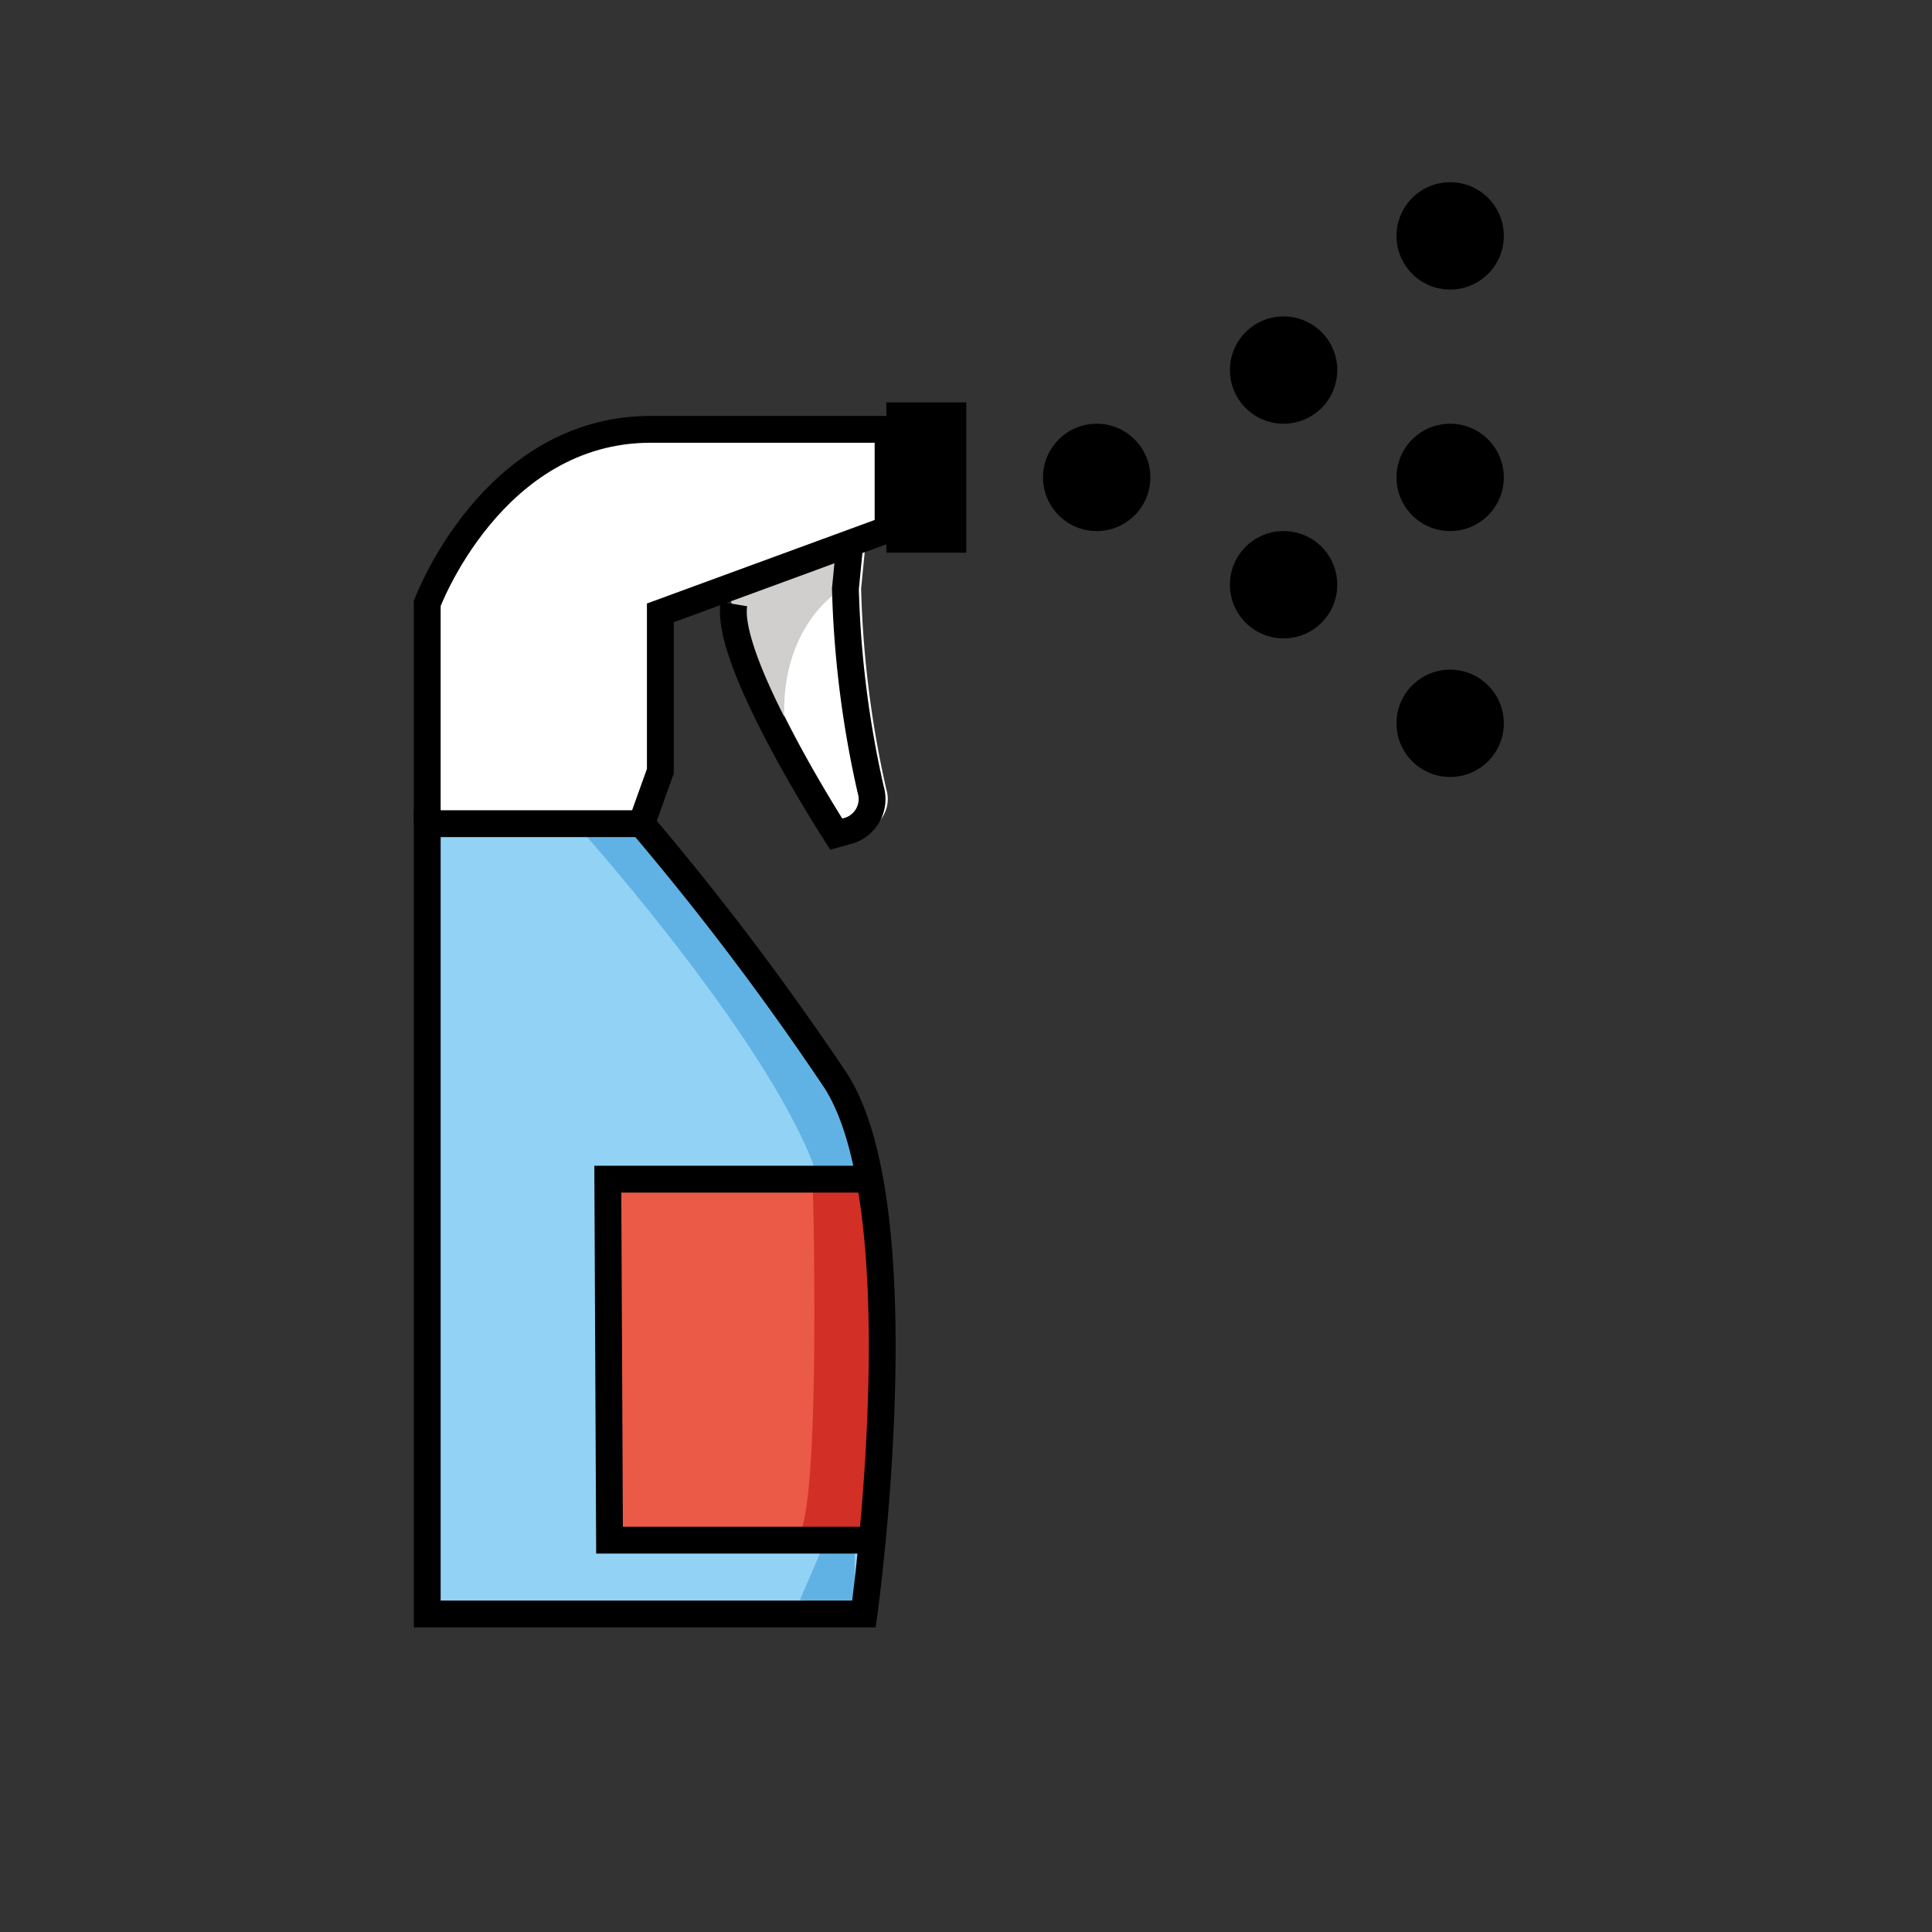<svg id="emoji" viewBox="0 0 72 72" xmlns="http://www.w3.org/2000/svg" width="64" height="64">
  <rect x="0" y="0" width="72" height="72" fill="#333333" stroke="none"/>
  <g id="color">
    <path fill="#92d3f5" d="M32.088,60.149H15.813V30.696H23.8a105.344,105.344,0,0,1,7.255,9.608C34.167,45.249,32.088,60.149,32.088,60.149Z"/>
    <polyline fill="#ea5a47" points="32.157 43.944 22.542 43.944 22.606 57.397 32.189 57.397"/>
    <path fill="#fff" d="M23.8,30.696h0a11.954,11.954,0,0,0,.7-4.031V22.84l8.487-3.113V16h-8.844c-5.918,0-8.33,6.492-8.33,6.492v8.204"/>
    <path fill="#fff" d="M27.935,22.511c-.352,2.144,3.813,8.574,3.813,8.574l.423-.116a1.232,1.232,0,0,0,.86-1.55,38.272,38.272,0,0,1-.94-7.477l.166-1.693"/>
  </g>
  <g id="skin-shadow">
    <path fill="#d0cfce" d="M31.213,22.064s-2.617,1.612-1.851,5.976L27.33,22.83l-.202-1.039,4.085-1.413Z"/>
    <path fill="#61b2e4" d="M21.782,31.084s7.239,8.123,8.718,12.86l2.268-.497L24.291,30.696Z"/>
    <path fill="#d22f27" d="M30.287,43.957s.319,11.521-.479,13.213l2.96.227-.119-13.44Z"/>
    <polygon fill="#61b2e4" points="30.702 57.553 29.809 59.628 31.851 59.787 31.851 57.713 30.702 57.553"/>
  </g>
  <g id="line">
    <path fill="none" stroke="#000" strokeLinecap="round" strokeLinejoin="round" strokeWidth="2" d="M32.197,60.149H15.922V30.696h7.987a105.344,105.344,0,0,1,7.255,9.608C34.277,45.249,32.197,60.149,32.197,60.149Z"/>
    <polyline fill="none" stroke="#000" strokeLinecap="round" strokeLinejoin="round" strokeWidth="2" points="32.266 43.944 22.651 43.944 22.715 57.397 32.298 57.397"/>
    <path fill="none" stroke="#000" strokeLinecap="round" strokeLinejoin="round" strokeWidth="2" d="M15.922,30.696V22.491S18.334,16,24.252,16h8.844v3.727L24.609,22.84v5.901l-.7,1.954"/>
    <path fill="none" stroke="#000" strokeLinecap="round" strokeLinejoin="round" strokeWidth="2" d="M27.351,22.511c-.352,2.144,3.812,8.574,3.812,8.574l.423-.116a1.232,1.232,0,0,0,.86-1.55,38.272,38.272,0,0,1-.94-7.477l.166-1.693"/>
    <rect x="33.032" y="14.995" width="2.978" height="5.601"/>
    <circle cx="54.043" cy="17.791" r="2"/>
    <circle cx="54.043" cy="8.791" r="2"/>
    <circle cx="47.836" cy="13.791" r="2"/>
    <circle cx="47.836" cy="21.791" r="2"/>
    <circle cx="54.043" cy="26.956" r="2"/>
    <circle cx="40.87" cy="17.791" r="2"/>
  </g>
</svg>
